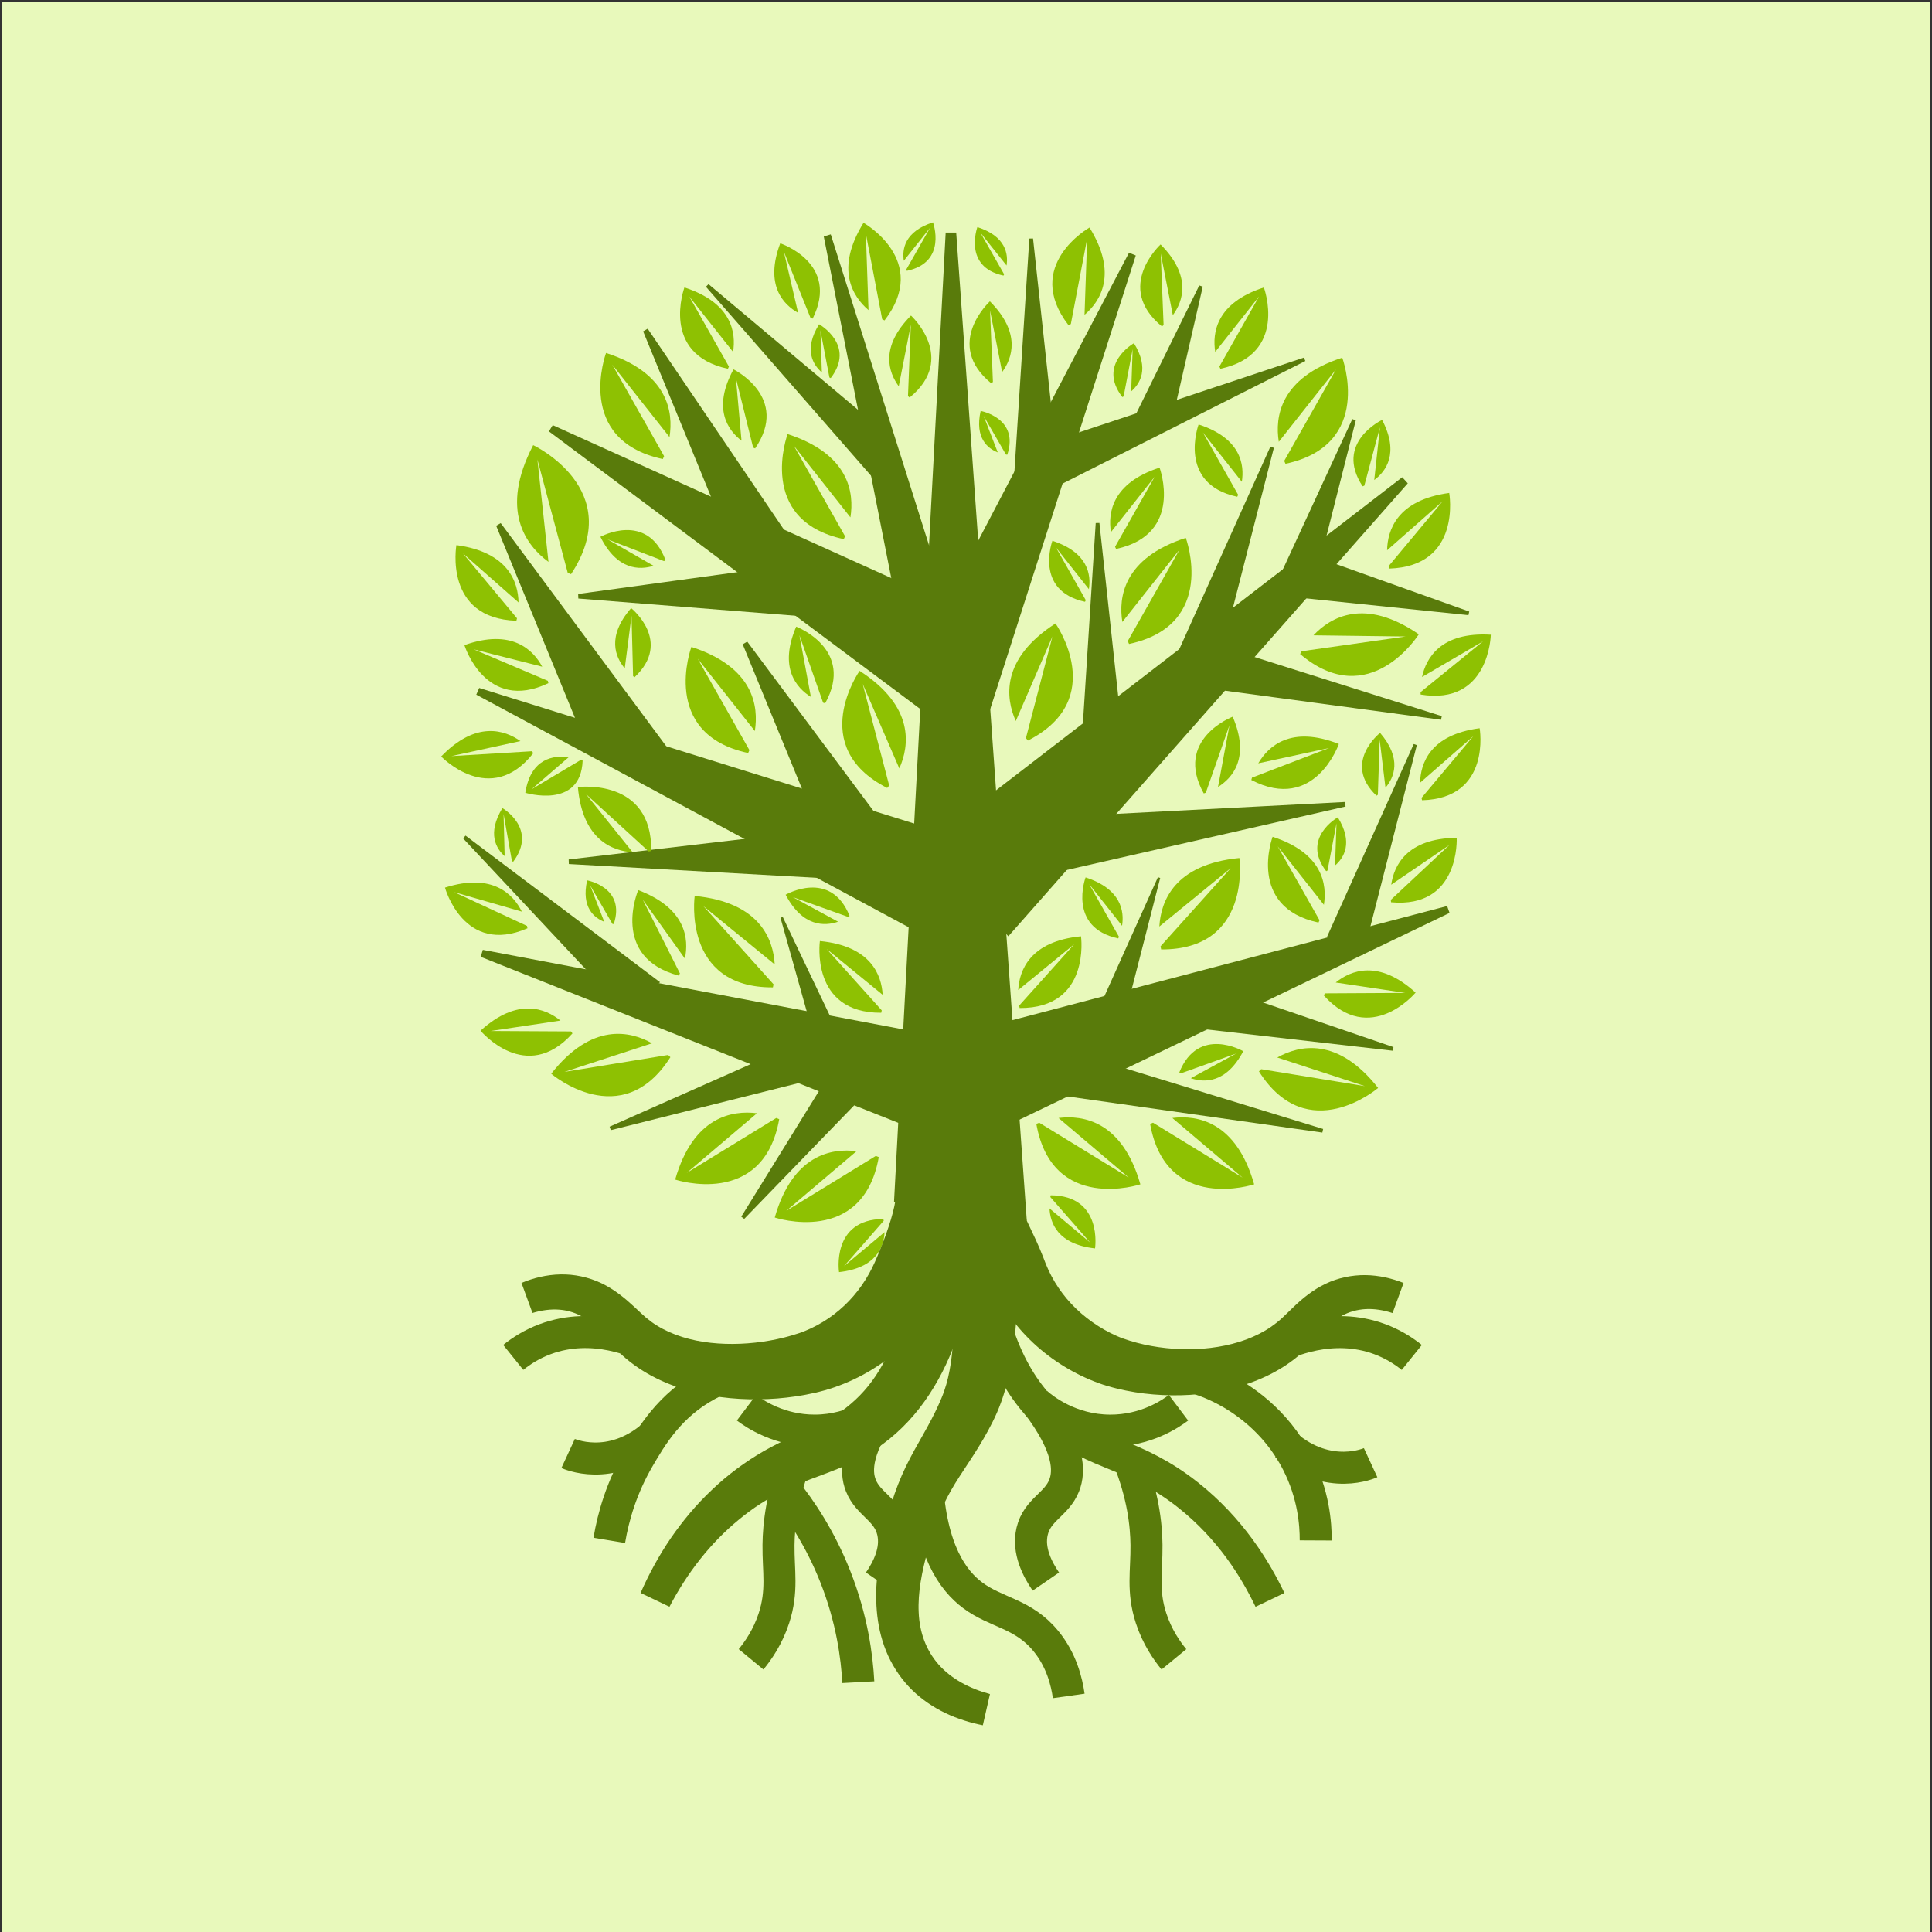 <?xml version="1.0" encoding="utf-8"?>
<!-- Generator: Adobe Illustrator 27.5.0, SVG Export Plug-In . SVG Version: 6.00 Build 0)  -->
<svg version="1.1" xmlns="http://www.w3.org/2000/svg" xmlns:xlink="http://www.w3.org/1999/xlink" x="0px" y="0px"
	 viewBox="0 0 500 500" style="enable-background:new 0 0 500 500;" xml:space="preserve">
<rect x="0" y="0" width="500" height="500" fill="#333333" stroke="none"/>
<g id="BACKGROUND">
	<rect x="0.5" y="0.5" style="fill:#E8F9BB;" width="499" height="500"/>
</g>
<g id="OBJECTS">
	<g>
		<g>
			<g>
				<g>
					<polygon style="fill:#597B0B;" points="231.375,310.992 265.732,315.9 247.464,60.185 244.74,60.185 					"/>
					<polygon style="fill:#597B0B;" points="240.814,269.577 250.234,296.309 375.145,236.264 374.517,234.482 					"/>
					<polygon style="fill:#597B0B;" points="252.858,298.695 261.133,271.586 124.955,245.823 124.403,247.63 					"/>
					<polygon style="fill:#597B0B;" points="244.995,245.269 256.331,219.29 124.017,178.046 123.261,179.778 					"/>
					<polygon style="fill:#597B0B;" points="239.374,184.398 254.154,160.212 143.044,110.028 142.058,111.641 					"/>
					<polygon style="fill:#597B0B;" points="235.816,173.044 255.915,184.608 293.936,66.121 292.187,65.404 					"/>
					<polygon style="fill:#597B0B;" points="262.462,123.166 274.145,124.38 267.347,61.716 266.39,61.744 					"/>
					<polygon style="fill:#597B0B;" points="279.641,196.788 291.324,198.002 284.525,135.338 283.569,135.366 					"/>
					<polygon style="fill:#597B0B;" points="227.694,125.711 231.615,114.091 183.363,73.535 182.692,74.217 					"/>
					<polygon style="fill:#597B0B;" points="161.931,261.881 170.813,254.196 120.478,216.256 119.844,216.973 					"/>
					<polygon style="fill:#597B0B;" points="303.527,171.725 314.04,176.964 329.677,115.902 328.771,115.593 					"/>
					<polygon style="fill:#597B0B;" points="291.499,112.213 303.246,109.192 311.272,74.183 310.366,73.874 					"/>
					<polygon style="fill:#597B0B;" points="283.176,263.689 290.043,267.111 300.258,227.223 299.667,227.021 					"/>
					<polygon style="fill:#597B0B;" points="212.844,276.234 220.308,274.457 202.573,237.297 201.989,237.521 					"/>
					<polygon style="fill:#597B0B;" points="343.419,242.481 352.77,247.141 366.678,192.83 365.873,192.555 					"/>
					<polygon style="fill:#597B0B;" points="314.442,166.814 310.465,177.866 372.934,186.273 373.136,185.337 					"/>
					<polygon style="fill:#597B0B;" points="338.55,143.407 335.006,154.552 380.033,159.2 380.234,158.265 					"/>
					<polygon style="fill:#597B0B;" points="329.537,152.705 339.749,152.666 350.88,108.79 349.983,108.455 					"/>
					<polygon style="fill:#597B0B;" points="314.132,255.093 310.465,266.212 360.435,271.925 360.637,270.99 					"/>
					<polygon style="fill:#597B0B;" points="226.79,280.15 218.292,272.097 191.838,314.873 192.599,315.454 					"/>
					<polygon style="fill:#597B0B;" points="277.782,272.371 273.655,283.391 342.223,293.112 342.425,292.176 					"/>
					<polygon style="fill:#597B0B;" points="217.937,277.477 215.541,265.977 157.761,291.583 158.079,292.485 					"/>
					<polygon style="fill:#597B0B;" points="271.867,211.506 272.043,226.066 348.235,208.73 348.063,207.556 					"/>
					<polygon style="fill:#597B0B;" points="223.397,227.85 224.781,213.355 147.171,222.427 147.216,223.613 					"/>
					<polygon style="fill:#597B0B;" points="210.466,159.719 211.459,145.239 149.625,153.713 149.67,154.899 					"/>
					<polygon style="fill:#597B0B;" points="215.003,222.297 230.096,215.288 193.388,166.053 192.209,166.737 					"/>
					<polygon style="fill:#597B0B;" points="189.235,141.313 206.834,142.889 167.62,85.069 166.442,85.753 					"/>
					<polygon style="fill:#597B0B;" points="151.197,191.621 172.477,193.197 129.582,135.377 128.404,136.061 					"/>
					<polygon style="fill:#597B0B;" points="268.971,115.316 271.827,126.75 337.822,93.43 337.449,92.549 					"/>
					<polygon style="fill:#597B0B;" points="236.743,180.396 252.234,178.473 215.001,60.656 213.19,61.193 					"/>
					<polygon style="fill:#597B0B;" points="239.432,218.68 260.957,242.31 364.334,125.087 362.899,123.511 					"/>
				</g>
			</g>
			<g>
				<g>
					<g>
						<path style="fill:#8EC102;" d="M306.883,139.201c-16.154,5.23-17.45,15.378-16.42,21.764l14.788-18.714l-13.39,23.661
							c0.198,0.474,0.335,0.745,0.335,0.745C315.24,161.719,306.883,139.201,306.883,139.201z"/>
					</g>
					<g>
						<path style="fill:#8EC102;" d="M320.753,222.056c-16.9,1.637-20.347,11.269-20.713,17.728l18.464-15.099l-18.161,20.231
							c0.092,0.506,0.168,0.799,0.168,0.799C324.077,245.844,320.753,222.056,320.753,222.056z"/>
					</g>
					<g>
						<path style="fill:#8EC102;" d="M356.657,281.559c-10.494-13.348-20.464-11.055-26.1-7.88l22.673,7.404l-26.831-4.381
							c-0.376,0.35-0.583,0.572-0.583,0.572C338.419,297.188,356.657,281.559,356.657,281.559z"/>
					</g>
					<g>
						<path style="fill:#8EC102;" d="M366.359,256.887c-9.609-8.726-16.833-5.729-20.677-2.618l18.034,2.695l-20.783,0.113
							c-0.239,0.312-0.367,0.506-0.367,0.506C354.6,270.99,366.359,256.887,366.359,256.887z"/>
					</g>
					<g>
						<path style="fill:#8EC102;" d="M376.994,216.829c-12.98,0.13-16.241,7.238-16.947,12.133l15.06-10.279l-15.169,14.208
							c0.037,0.391,0.075,0.62,0.075,0.62C377.954,235.166,376.994,216.829,376.994,216.829z"/>
					</g>
					<g>
						<path style="fill:#8EC102;" d="M295.125,306.506c-4.661-16.327-14.758-17.978-21.176-17.172l18.184,15.434l-23.177-14.21
							c-0.481,0.182-0.756,0.309-0.756,0.309C272.328,314.07,295.125,306.506,295.125,306.506z"/>
					</g>
					<g>
						<path style="fill:#8EC102;" d="M324.574,306.506c-4.661-16.327-14.757-17.978-21.176-17.172l18.184,15.434l-23.177-14.21
							c-0.481,0.182-0.756,0.309-0.756,0.309C301.777,314.07,324.574,306.506,324.574,306.506z"/>
					</g>
					<g>
						<path style="fill:#8EC102;" d="M279.763,242.316c-13.257,1.284-15.961,8.84-16.248,13.906l14.484-11.844l-14.246,15.87
							c0.072,0.397,0.132,0.627,0.132,0.627C282.37,260.976,279.763,242.316,279.763,242.316z"/>
					</g>
					<g>
						<path style="fill:#8EC102;" d="M367.186,164.156c-13.996-9.612-22.829-4.451-27.262,0.261l23.849,0.306l-26.917,3.819
							c-0.255,0.446-0.386,0.72-0.386,0.72C354.438,184.513,367.186,164.156,367.186,164.156z"/>
					</g>
					<g>
						<path style="fill:#8EC102;" d="M346.494,192.546c-12.424-4.905-18.288,0.609-20.857,5.002l18.34-3.966l-19.965,7.669
							c-0.117,0.387-0.169,0.62-0.169,0.62C340.305,210.4,346.494,192.546,346.494,192.546z"/>
					</g>
					<g>
						<path style="fill:#8EC102;" d="M375.059,127.577c-13.502,1.817-15.978,9.643-16.079,14.832l14.354-12.657l-13.958,16.763
							c0.089,0.403,0.158,0.636,0.158,0.636C378.434,146.551,375.059,127.577,375.059,127.577z"/>
					</g>
					<g>
						<path style="fill:#8EC102;" d="M347.374,92.574c-16.154,5.23-17.45,15.378-16.42,21.764l14.788-18.714l-13.39,23.661
							c0.199,0.474,0.336,0.745,0.336,0.745C355.732,115.092,347.374,92.574,347.374,92.574z"/>
					</g>
					<g>
						<path style="fill:#8EC102;" d="M300.094,121.024c-12.38,4.008-13.374,11.786-12.584,16.68l11.334-14.342l-10.262,18.134
							c0.152,0.363,0.257,0.571,0.257,0.571C306.499,138.282,300.094,121.024,300.094,121.024z"/>
					</g>
					<g>
						<path style="fill:#8EC102;" d="M327.088,74.396c-12.38,4.008-13.374,11.786-12.584,16.68l11.334-14.342l-10.262,18.134
							c0.152,0.363,0.257,0.571,0.257,0.571C333.493,91.655,327.088,74.396,327.088,74.396z"/>
					</g>
					<g>
						<path style="fill:#8EC102;" d="M385.821,164.261c-12.989-0.782-16.751,6.098-17.8,10.943l15.783-9.222l-16.167,13.144
							c0.009,0.394,0.031,0.625,0.031,0.625C385.492,182.667,385.821,164.261,385.821,164.261z"/>
					</g>
					<g>
						<path style="fill:#8EC102;" d="M382.931,188.466c-12.903,1.686-15.297,9.152-15.412,14.109l13.757-12.038l-13.393,15.961
							c0.083,0.385,0.149,0.608,0.149,0.608C386.086,206.602,382.931,188.466,382.931,188.466z"/>
					</g>
					<g>
						<path style="fill:#8EC102;" d="M272.358,139.956c9.289,3.007,10.034,8.843,9.442,12.515l-8.503-10.761l7.699,13.605
							c-0.114,0.272-0.193,0.428-0.193,0.428C267.552,152.904,272.358,139.956,272.358,139.956z"/>
					</g>
					<g>
						<path style="fill:#8EC102;" d="M346.222,211.525c4.092,6.611,1.539,10.539-0.712,12.464l0.378-10.916l-2.332,12.229
							c-0.21,0.107-0.338,0.161-0.338,0.161C336.633,216.914,346.222,211.525,346.222,211.525z"/>
					</g>
					<g>
						<path style="fill:#8EC102;" d="M293.459,88.822c4.092,6.611,1.539,10.539-0.712,12.465l0.378-10.916l-2.332,12.229
							c-0.21,0.107-0.338,0.161-0.338,0.161C283.871,94.211,293.459,88.822,293.459,88.822z"/>
					</g>
					<g>
						<path style="fill:#8EC102;" d="M252.944,58.772c7.405,2.371,8.014,7.016,7.551,9.942l-6.799-8.548l6.166,10.815
							c-0.09,0.217-0.152,0.342-0.152,0.342C249.15,69.096,252.944,58.772,252.944,58.772z"/>
					</g>
					<g>
						<path style="fill:#8EC102;" d="M281.965,58.889c7.417,11.983,2.79,19.103-1.291,22.592l0.686-19.785l-4.227,22.165
							c-0.38,0.193-0.612,0.291-0.612,0.291C264.586,68.656,281.965,58.889,281.965,58.889z"/>
					</g>
					<g>
						<path style="fill:#8EC102;" d="M329.348,216.564c13.061,4.229,14.11,12.434,13.277,17.598l-11.957-15.131l10.826,19.131
							c-0.161,0.383-0.271,0.602-0.271,0.602C322.59,234.771,329.348,216.564,329.348,216.564z"/>
					</g>
					<g>
						<path style="fill:#8EC102;" d="M357.164,189.667c5.785,6.737,3.597,11.62,1.397,14.19l-1.5-12.383l-0.473,14.21
							c-0.218,0.157-0.353,0.241-0.353,0.241C347.296,197.44,357.164,189.667,357.164,189.667z"/>
					</g>
					<g>
						<path style="fill:#8EC102;" d="M280.947,227.075c9.289,3.007,10.034,8.843,9.442,12.515l-8.503-10.761l7.699,13.605
							c-0.114,0.273-0.193,0.428-0.193,0.428C276.141,240.023,280.947,227.075,280.947,227.075z"/>
					</g>
					<g>
						<path style="fill:#8EC102;" d="M283.393,323.089c-9.705-1.064-11.617-6.627-11.78-10.344l10.506,8.816l-10.295-11.764
							c0.057-0.29,0.102-0.458,0.102-0.458C285.477,309.435,283.393,323.089,283.393,323.089z"/>
					</g>
					<g>
						<path style="fill:#8EC102;" d="M357.691,108.68c4.519,8.655,0.961,13.34-2.035,15.544l1.475-13.635l-4.042,15.101
							c-0.272,0.114-0.438,0.17-0.438,0.17C345.188,114.549,357.691,108.68,357.691,108.68z"/>
					</g>
					<g>
						<path style="fill:#8EC102;" d="M310.197,109.853c11.005,3.563,11.889,10.477,11.187,14.828l-10.075-12.749l9.122,16.12
							c-0.135,0.323-0.229,0.507-0.229,0.507C304.503,125.195,310.197,109.853,310.197,109.853z"/>
					</g>
					<g>
						<path style="fill:#8EC102;" d="M300.357,63.264c8.159,8.201,5.783,14.753,3.169,18.302l-3.131-15.945l0.743,18.507
							c-0.268,0.225-0.435,0.347-0.435,0.347C288.279,74.304,300.357,63.264,300.357,63.264z"/>
					</g>
					<g>
						<path style="fill:#8EC102;" d="M256.184,77.988c8.159,8.201,5.783,14.753,3.169,18.302l-3.131-15.945l0.743,18.507
							c-0.268,0.225-0.435,0.347-0.435,0.347C244.106,89.029,256.184,77.988,256.184,77.988z"/>
					</g>
					<g>
						<path style="fill:#8EC102;" d="M319.02,185.486c4.563,10.63-0.06,15.846-3.797,18.182l2.964-15.977l-6.129,17.479
							c-0.332,0.111-0.532,0.162-0.532,0.162C303.724,191.3,319.02,185.486,319.02,185.486z"/>
					</g>
					<g>
						<path style="fill:#8EC102;" d="M321.754,272.05c-4.425,8.416-10.148,8.165-13.574,6.987l11.736-6.378l-14.332,5.135
							c-0.243-0.155-0.379-0.256-0.379-0.256C310.124,265.293,321.754,272.05,321.754,272.05z"/>
					</g>
					<g>
						<path style="fill:#8EC102;" d="M273.162,161.348c-14.268,9.204-12.915,19.344-10.278,25.252l9.485-21.884l-6.863,26.306
							c0.314,0.407,0.516,0.634,0.516,0.634C287.023,180.964,273.162,161.348,273.162,161.348z"/>
					</g>
					<g>
						<g>
							<path style="fill:#8EC102;" d="M178.93,167.423c16.154,5.23,17.45,15.378,16.42,21.764l-14.788-18.714l13.389,23.661
								c-0.199,0.474-0.335,0.745-0.335,0.745C170.573,189.941,178.93,167.423,178.93,167.423z"/>
						</g>
						<g>
							<path style="fill:#8EC102;" d="M179.784,231.872c16.9,1.637,20.347,11.269,20.713,17.728l-18.464-15.099l18.161,20.231
								c-0.092,0.505-0.168,0.799-0.168,0.799C176.46,255.661,179.784,231.872,179.784,231.872z"/>
						</g>
						<g>
							<path style="fill:#8EC102;" d="M142.653,277.878c10.493-13.348,20.464-11.055,26.1-7.88l-22.673,7.404l26.831-4.381
								c0.376,0.35,0.583,0.572,0.583,0.572C160.891,293.507,142.653,277.878,142.653,277.878z"/>
						</g>
						<g>
							<path style="fill:#8EC102;" d="M124.362,266.742c9.609-8.726,16.833-5.729,20.677-2.618l-18.034,2.695l20.783,0.113
								c0.239,0.312,0.367,0.506,0.367,0.506C136.121,280.845,124.362,266.742,124.362,266.742z"/>
						</g>
						<g>
							<path style="fill:#8EC102;" d="M115.161,229.713c12.368-3.941,17.691,1.789,19.894,6.217l-17.521-5.047l18.855,8.745
								c0.088,0.383,0.123,0.612,0.123,0.612C119.991,247.428,115.161,229.713,115.161,229.713z"/>
						</g>
						<g>
							<path style="fill:#8EC102;" d="M200.504,315.096c4.661-16.327,14.757-17.978,21.176-17.172l-18.184,15.434l23.177-14.21
								c0.481,0.182,0.756,0.309,0.756,0.309C223.301,322.659,200.504,315.096,200.504,315.096z"/>
						</g>
						<g>
							<path style="fill:#8EC102;" d="M174.736,305.279c4.661-16.327,14.757-17.978,21.176-17.172l-18.184,15.434l23.177-14.21
								c0.481,0.182,0.756,0.309,0.756,0.309C197.534,312.843,174.736,305.279,174.736,305.279z"/>
						</g>
						<g>
							<path style="fill:#8EC102;" d="M212.185,243.543c13.257,1.284,15.961,8.84,16.248,13.907l-14.484-11.844l14.246,15.87
								c-0.072,0.397-0.132,0.627-0.132,0.627C209.578,262.203,212.185,243.543,212.185,243.543z"/>
						</g>
						<g>
							<path style="fill:#8EC102;" d="M165.168,230.36c12.496,4.72,13.131,12.744,12.08,17.723l-10.913-15.264l9.627,19.099
								c-0.174,0.365-0.292,0.572-0.292,0.572C157.749,247.739,165.168,230.36,165.168,230.36z"/>
						</g>
						<g>
							<path style="fill:#8EC102;" d="M118.116,141.074c13.502,1.817,15.978,9.643,16.079,14.833l-14.354-12.658l13.958,16.763
								c-0.089,0.403-0.158,0.636-0.158,0.636C114.742,160.049,118.116,141.074,118.116,141.074z"/>
						</g>
						<g>
							<path style="fill:#8EC102;" d="M156.844,91.347c16.154,5.23,17.45,15.378,16.42,21.764l-14.788-18.714l13.389,23.661
								c-0.198,0.474-0.335,0.745-0.335,0.745C148.486,113.865,156.844,91.347,156.844,91.347z"/>
						</g>
						<g>
							<path style="fill:#8EC102;" d="M203.831,112.343c15.992,5.177,17.276,15.224,16.256,21.547l-14.64-18.527l13.256,23.424
								c-0.197,0.469-0.332,0.737-0.332,0.737C195.557,134.636,203.831,112.343,203.831,112.343z"/>
						</g>
						<g>
							<path style="fill:#8EC102;" d="M177.13,74.396c12.38,4.008,13.374,11.786,12.584,16.68l-11.334-14.342l10.262,18.134
								c-0.152,0.363-0.257,0.571-0.257,0.571C170.725,91.655,177.13,74.396,177.13,74.396z"/>
						</g>
						<g>
							<path style="fill:#8EC102;" d="M120.188,166.958c12.263-4.353,17.785,1.215,20.136,5.579l-17.721-4.485l19.178,8.146
								c0.1,0.381,0.143,0.609,0.143,0.609C125.607,184.551,120.188,166.958,120.188,166.958z"/>
						</g>
						<g>
							<path style="fill:#8EC102;" d="M114.179,195.774c9.037-9.363,16.461-6.84,20.512-3.981l-17.862,3.885l20.798-1.257
								c0.259,0.296,0.4,0.482,0.4,0.482C126.871,209.107,114.179,195.774,114.179,195.774z"/>
						</g>
						<g>
							<path style="fill:#8EC102;" d="M155.383,138.922c4.337,8.747,10.219,8.629,13.764,7.504l-11.891-6.833l14.587,5.62
								c0.253-0.153,0.395-0.254,0.395-0.254C167.487,132.269,155.383,138.922,155.383,138.922z"/>
						</g>
						<g>
							<path style="fill:#8EC102;" d="M163.34,157.376c-6.417,7.359-4.053,12.746-1.655,15.589l1.754-13.602l0.4,15.628
								c0.238,0.175,0.386,0.268,0.386,0.268C174.124,166.005,163.34,157.376,163.34,157.376z"/>
						</g>
						<g>
							<path style="fill:#8EC102;" d="M130.016,209.133c-4.017,6.631-1.576,10.53,0.588,12.433l-0.278-10.89l2.159,12.185
								c0.202,0.105,0.326,0.158,0.326,0.158C139.258,214.433,130.016,209.133,130.016,209.133z"/>
						</g>
						<g>
							<path style="fill:#8EC102;" d="M211.986,83.914c-4.092,6.611-1.539,10.539,0.712,12.465l-0.378-10.916l2.332,12.229
								c0.21,0.107,0.338,0.161,0.338,0.161C221.575,89.303,211.986,83.914,211.986,83.914z"/>
						</g>
						<g>
							<path style="fill:#8EC102;" d="M241.458,57.545c-7.405,2.371-8.014,7.016-7.551,9.942l6.799-8.548l-6.166,10.815
								c0.09,0.217,0.153,0.341,0.153,0.341C245.252,67.869,241.458,57.545,241.458,57.545z"/>
						</g>
						<g>
							<path style="fill:#8EC102;" d="M223.48,57.662c-7.417,11.983-2.79,19.102,1.291,22.592l-0.686-19.785l4.227,22.165
								c0.38,0.193,0.612,0.291,0.612,0.291C240.86,67.429,223.48,57.662,223.48,57.662z"/>
						</g>
						<g>
							<path style="fill:#8EC102;" d="M149.555,203.693c1.196,13.676,8.959,16.536,14.178,16.88l-12.069-15.042l16.221,14.835
								c0.409-0.071,0.648-0.13,0.648-0.13C168.813,201.184,149.555,203.693,149.555,203.693z"/>
						</g>
						<g>
							<path style="fill:#8EC102;" d="M135.946,205.168c1.405-8.95,7.33-9.747,11.256-9.23l-9.607,8.306l12.711-7.575
								c0.304,0.106,0.481,0.179,0.481,0.179C150.29,209.594,135.946,205.168,135.946,205.168z"/>
						</g>
						<g>
							<path style="fill:#8EC102;" d="M151.947,227.834c-1.574,7.053,1.866,9.722,4.43,10.724l-3.665-9.466l5.781,10.023
								c0.217,0.03,0.346,0.038,0.346,0.038C162.009,229.637,151.947,227.834,151.947,227.834z"/>
						</g>
						<g>
							<path style="fill:#8EC102;" d="M253.79,106.358c-1.574,7.053,1.866,9.721,4.43,10.724l-3.665-9.466l5.781,10.023
								c0.217,0.03,0.346,0.038,0.346,0.038C263.853,108.161,253.79,106.358,253.79,106.358z"/>
						</g>
						<g>
							<path style="fill:#8EC102;" d="M217.144,329.224c9.705-1.064,11.617-6.627,11.78-10.344l-10.506,8.816l10.295-11.764
								c-0.057-0.29-0.102-0.458-0.102-0.458C215.06,315.57,217.144,329.224,217.144,329.224z"/>
						</g>
						<g>
							<path style="fill:#8EC102;" d="M137.988,115.207c-8.781,16.817-1.868,25.922,3.954,30.205l-2.866-26.496l7.855,29.344
								c0.529,0.222,0.851,0.331,0.851,0.331C162.283,126.612,137.988,115.207,137.988,115.207z"/>
						</g>
						<g>
							<path style="fill:#8EC102;" d="M189.83,95.589c-5.541,10.154-1.429,15.782,2.073,18.458l-1.451-16.185l4.46,17.977
								c0.32,0.141,0.515,0.211,0.515,0.211C204.513,102.813,189.83,95.589,189.83,95.589z"/>
						</g>
						<g>
							<path style="fill:#8EC102;" d="M201.927,62.973c-4.073,10.827,0.783,15.827,4.623,17.99l-3.691-15.825l6.92,17.181
								c0.337,0.095,0.539,0.137,0.539,0.137C217.473,68.082,201.927,62.973,201.927,62.973z"/>
						</g>
						<g>
							<path style="fill:#8EC102;" d="M235.764,81.669c-8.158,8.201-5.783,14.753-3.169,18.302l3.131-15.945l-0.743,18.507
								c0.268,0.225,0.435,0.347,0.435,0.347C247.842,92.71,235.764,81.669,235.764,81.669z"/>
						</g>
						<g>
							<path style="fill:#8EC102;" d="M206.058,162.173c-4.563,10.63,0.06,15.846,3.797,18.182l-2.964-15.977l6.129,17.478
								c0.332,0.111,0.532,0.162,0.532,0.162C221.354,167.986,206.058,162.173,206.058,162.173z"/>
						</g>
						<g>
							<path style="fill:#8EC102;" d="M203.324,231.558c4.425,8.416,10.148,8.164,13.574,6.987l-11.736-6.378l14.332,5.135
								c0.243-0.155,0.379-0.256,0.379-0.256C214.954,224.801,203.324,231.558,203.324,231.558z"/>
						</g>
						<g>
							<path style="fill:#8EC102;" d="M222.467,173.618c14.268,9.204,12.915,19.344,10.278,25.252l-9.485-21.884l6.863,26.306
								c-0.314,0.407-0.516,0.634-0.516,0.634C208.606,193.234,222.467,173.618,222.467,173.618z"/>
						</g>
					</g>
				</g>
			</g>
		</g>
		<g>
			<path style="fill:none;stroke:#597B0B;stroke-width:8.286;stroke-miterlimit:10;" d="M254.1,324.079
				c2.258,24.947,10.985,37.208,18.937,43.8c10.613,8.799,20.525,8.064,34.328,18.942c11.138,8.778,17.568,19.411,21.306,27.228"/>
			<path style="fill:none;stroke:#597B0B;stroke-width:8.286;stroke-miterlimit:10;" d="M301.448,354.86
				c3.658,0.438,9.288,1.557,15.389,4.736c4.223,2.201,13.239,7.769,18.939,18.941c4.194,8.221,4.755,15.874,4.734,20.124"/>
			<path style="fill:none;stroke:#597B0B;stroke-width:8.286;stroke-miterlimit:10;" d="M354.716,378.539
				c0,0-10.841,5.014-21.993-4.597"/>
			<g>
				<path style="fill:#597B0B;" d="M360.399,339.816c-2.344-0.768-4.695-1.138-6.939-1.027c-2.246,0.128-4.366,0.717-6.243,1.769
					c-1.896,1.06-3.622,2.592-5.433,4.539c-0.914,0.973-1.85,2.04-2.952,3.19c-1.125,1.178-2.422,2.329-3.728,3.356
					c-5.307,4.14-11.499,6.618-17.711,8.019c-6.241,1.397-12.591,1.744-18.906,1.222c-3.16-0.261-6.315-0.759-9.462-1.53
					c-0.787-0.19-1.573-0.405-2.358-0.634c-0.815-0.232-1.656-0.518-2.439-0.803c-1.584-0.579-3.103-1.235-4.592-1.959
					c-5.929-2.896-11.363-6.967-15.785-12.099c-2.211-2.558-4.147-5.372-5.772-8.349c-0.404-0.745-0.787-1.501-1.158-2.263
					l-0.97-2.118c-0.518-1.137-1.101-2.3-1.717-3.484l-4.078-7.576c-0.718-1.395-1.454-2.862-2.159-4.668
					c-0.349-0.911-0.696-1.907-0.979-3.155c-0.265-1.25-0.529-2.779-0.288-4.898l16.182,2.21c0.066-0.691-0.044-0.774-0.02-0.623
					c0.01,0.156,0.096,0.532,0.237,0.969c0.282,0.889,0.754,2.029,1.29,3.213l3.668,7.795c0.634,1.398,1.262,2.836,1.852,4.346
					l0.713,1.843c0.225,0.543,0.456,1.084,0.703,1.617c0.994,2.128,2.202,4.15,3.63,6.029c2.841,3.76,6.574,6.976,10.815,9.384
					c1.057,0.598,2.144,1.15,3.229,1.625c0.552,0.239,1.057,0.451,1.612,0.645c0.581,0.207,1.168,0.408,1.767,0.589
					c2.389,0.738,4.892,1.293,7.435,1.654c5.086,0.73,10.34,0.745,15.363-0.077c5.015-0.817,9.833-2.484,13.769-5.203
					c0.988-0.693,1.894-1.391,2.805-2.236c0.938-0.867,1.959-1.899,3.073-2.956c2.219-2.12,4.923-4.358,8.156-5.903
					c3.236-1.562,6.847-2.306,10.333-2.273c3.501,0.039,6.864,0.832,9.903,2.033L360.399,339.816z"/>
			</g>
			<path style="fill:none;stroke:#597B0B;stroke-width:8.286;stroke-miterlimit:10;" d="M365.372,351.313
				c-2.106-1.695-4.852-3.46-8.286-4.736c-12.466-4.63-24.193,0.836-27.227,2.366"/>
			<g>
				<path style="fill:#597B0B;" d="M261.9,312.184c0.649,6.212,1.113,12.488,1.239,18.863c0.088,3.178,0.017,6.406-0.105,9.639
					c-0.179,3.251-0.442,6.521-0.93,9.833c-0.504,3.314-1.196,6.661-2.233,10.019c-0.513,1.677-1.129,3.357-1.848,5.02
					c-0.75,1.734-1.495,3.155-2.278,4.622c-1.572,2.919-3.332,5.696-5.02,8.257c-1.691,2.57-3.271,4.927-4.61,7.286
					c-1.339,2.357-2.472,4.764-3.447,7.312c-0.464,1.286-0.929,2.578-1.325,3.917c-0.209,0.643-0.416,1.36-0.623,2.083l-0.598,2.118
					c-1.54,5.553-2.613,10.984-2.367,16.126c0.213,5.132,1.886,9.77,5.134,13.477c3.248,3.688,8.048,6.259,13.308,7.661
					l-1.842,8.079c-3.264-0.644-6.514-1.654-9.636-3.13c-3.11-1.494-6.096-3.474-8.673-5.995c-2.573-2.517-4.682-5.575-6.201-8.873
					c-1.516-3.306-2.396-6.831-2.799-10.295c-0.801-6.958,0.167-13.638,1.421-19.822l0.482-2.29
					c0.159-0.744,0.321-1.494,0.522-2.308c0.357-1.592,0.804-3.185,1.264-4.78c0.969-3.182,2.206-6.361,3.657-9.373
					c1.45-3.014,3.067-5.8,4.528-8.393c1.47-2.599,2.785-5.04,3.916-7.535c0.561-1.243,1.124-2.552,1.494-3.63
					c0.401-1.145,0.751-2.338,1.035-3.578c0.579-2.474,0.946-5.1,1.17-7.791c0.21-2.701,0.245-5.479,0.211-8.276
					c-0.09-2.816-0.212-5.642-0.49-8.505c-0.502-5.711-1.318-11.48-2.322-17.254L261.9,312.184z"/>
			</g>
			<path style="fill:none;stroke:#597B0B;stroke-width:8.286;stroke-miterlimit:10;" d="M276.584,438.905
				c-0.521-3.68-1.861-9.265-5.918-14.206c-5.889-7.172-12.783-7.237-18.939-11.839c-5.081-3.798-10.876-11.594-11.836-29.595"/>
			<path style="fill:none;stroke:#597B0B;stroke-width:8.286;stroke-miterlimit:10;" d="M270.667,409.311
				c-2.155-3.141-4.734-8.013-3.55-13.022c1.329-5.622,6.336-6.912,8.287-11.837c1.489-3.76,1.395-10.136-7.101-21.308"/>
			<path style="fill:none;stroke:#597B0B;stroke-width:8.286;stroke-miterlimit:10;" d="M304.999,364.331
				c-2.012,1.516-8.448,5.964-17.757,5.918c-10.297-0.051-17.15-5.567-18.94-7.104"/>
			<path style="fill:none;stroke:#597B0B;stroke-width:8.286;stroke-miterlimit:10;" d="M303.811,429.437
				c-1.813-2.202-4.329-5.775-5.918-10.654c-2.308-7.086-1.113-12.17-1.182-18.94c-0.054-5.258-0.886-12.963-4.733-22.492"/>
			<g>
				<g>
					<path style="fill:#597B0B;" d="M252.427,324.834c-0.692,5.444-1.697,10.904-3.218,16.319
						c-1.535,5.405-3.531,10.793-6.391,15.89c-2.815,5.093-6.45,9.922-10.928,13.902c-2.225,1.992-4.649,3.766-7.194,5.324
						c-2.561,1.525-5.211,2.768-7.766,3.813c-2.557,1.048-5.019,1.919-7.328,2.798c-2.309,0.877-4.495,1.789-6.612,2.801
						c-4.188,2.051-8.159,4.586-11.825,7.641c-7.361,6.035-13.374,13.811-17.909,22.505l-7.475-3.576
						c2.16-4.913,4.756-9.69,7.828-14.194c3.092-4.486,6.628-8.728,10.654-12.509c3.977-3.806,8.495-7.176,13.355-9.979
						c2.428-1.377,4.911-2.612,7.334-3.727c2.423-1.115,4.741-2.122,6.87-3.174c2.132-1.049,4.067-2.143,5.843-3.372
						c1.749-1.256,3.394-2.644,4.893-4.187c3.003-3.071,5.398-6.737,7.274-10.765c3.77-8.075,5.381-17.493,5.943-27.021
						L252.427,324.834z"/>
				</g>
				<path style="fill:none;stroke:#597B0B;stroke-width:8.286;stroke-miterlimit:10;" d="M203.197,353.67
					c-4.269-0.087-12.048,0.367-20.124,4.734c-9.807,5.302-14.517,13.381-17.758,18.939c-4.417,7.575-6.594,15.054-7.635,21.307"/>
				<path style="fill:none;stroke:#597B0B;stroke-width:8.286;stroke-miterlimit:10;" d="M147.028,376.157
					c0,0,10.84,5.016,21.993-4.594"/>
				<g>
					<path style="fill:#597B0B;" d="M134.955,332.017c3.069-1.273,6.49-2.134,10.078-2.202c3.574-0.084,7.292,0.701,10.635,2.29
						c3.329,1.596,6.092,3.896,8.364,6.005c1.14,1.052,2.182,2.063,3.114,2.857c0.925,0.774,1.837,1.46,2.855,2.078
						c4.008,2.492,8.844,3.917,13.892,4.473c5.05,0.558,10.314,0.312,15.395-0.589c2.537-0.458,5.035-1.075,7.384-1.867
						c0.599-0.203,1.153-0.396,1.672-0.613c0.531-0.216,1.06-0.445,1.584-0.694c1.048-0.493,2.075-1.051,3.07-1.654
						c3.987-2.429,7.383-5.661,10.009-9.435c1.323-1.882,2.451-3.913,3.412-6.045c0.437-0.99,1.02-2.373,1.509-3.595
						c0.503-1.253,0.984-2.503,1.422-3.74c0.874-2.465,1.652-4.935,2.111-7.143c0.243-1.105,0.399-2.148,0.436-2.944
						c0.063-0.768-0.092-1.396-0.098-0.874l22.045-3.744c0.438,3.411,0.074,5.726-0.283,7.836c-0.39,2.089-0.907,3.89-1.473,5.585
						c-1.125,3.406-2.453,6.388-3.839,9.295c-0.694,1.45-1.414,2.858-2.149,4.245c-0.752,1.416-1.429,2.663-2.348,4.254
						c-1.772,3.016-3.82,5.909-6.156,8.567c-4.652,5.339-10.419,9.715-16.773,12.688c-1.591,0.743-3.216,1.408-4.882,1.98
						c-0.831,0.289-1.676,0.551-2.528,0.793c-0.863,0.248-1.713,0.45-2.518,0.637c-3.276,0.749-6.523,1.21-9.772,1.47
						c-6.491,0.492-13.01,0.17-19.468-1.195c-6.424-1.371-12.886-3.886-18.422-8.15c-1.378-1.044-2.694-2.252-3.885-3.482
						c-1.17-1.226-2.115-2.351-3.027-3.371c-1.805-2.042-3.467-3.651-5.31-4.791c-1.829-1.103-3.904-1.807-6.164-1.992
						c-2.25-0.19-4.644,0.121-7.045,0.847L134.955,332.017z"/>
				</g>
				<path style="fill:none;stroke:#597B0B;stroke-width:8.286;stroke-miterlimit:10;" d="M132.825,351.298
					c2.106-1.695,4.852-3.46,8.287-4.734c12.467-4.628,24.193,0.839,27.226,2.369"/>
				<path style="fill:none;stroke:#597B0B;stroke-width:8.286;stroke-miterlimit:10;" d="M227.521,409.308
					c2.155-3.14,4.735-8.013,3.552-13.021c-1.328-5.622-6.335-6.913-8.286-11.838c-1.489-3.76-1.393-10.136,7.104-21.307"/>
				<path style="fill:none;stroke:#597B0B;stroke-width:8.286;stroke-miterlimit:10;" d="M193.195,364.323
					c2.012,1.517,8.447,5.965,17.756,5.92c10.297-0.05,17.151-5.564,18.941-7.101"/>
				<path style="fill:none;stroke:#597B0B;stroke-width:8.286;stroke-miterlimit:10;" d="M194.375,429.43
					c1.813-2.202,4.329-5.774,5.919-10.653c2.309-7.086,1.114-12.17,1.185-18.94c0.055-5.258,0.888-12.963,4.736-22.491"/>
			</g>
			<path style="fill:none;stroke:#597B0B;stroke-width:8.286;stroke-miterlimit:10;" d="M222.131,435.35
				c-0.355-6.641-1.635-16.342-5.917-27.227c-3.941-10.018-9.038-17.512-13.02-22.492"/>
		</g>
	</g>
</g>
</svg>

